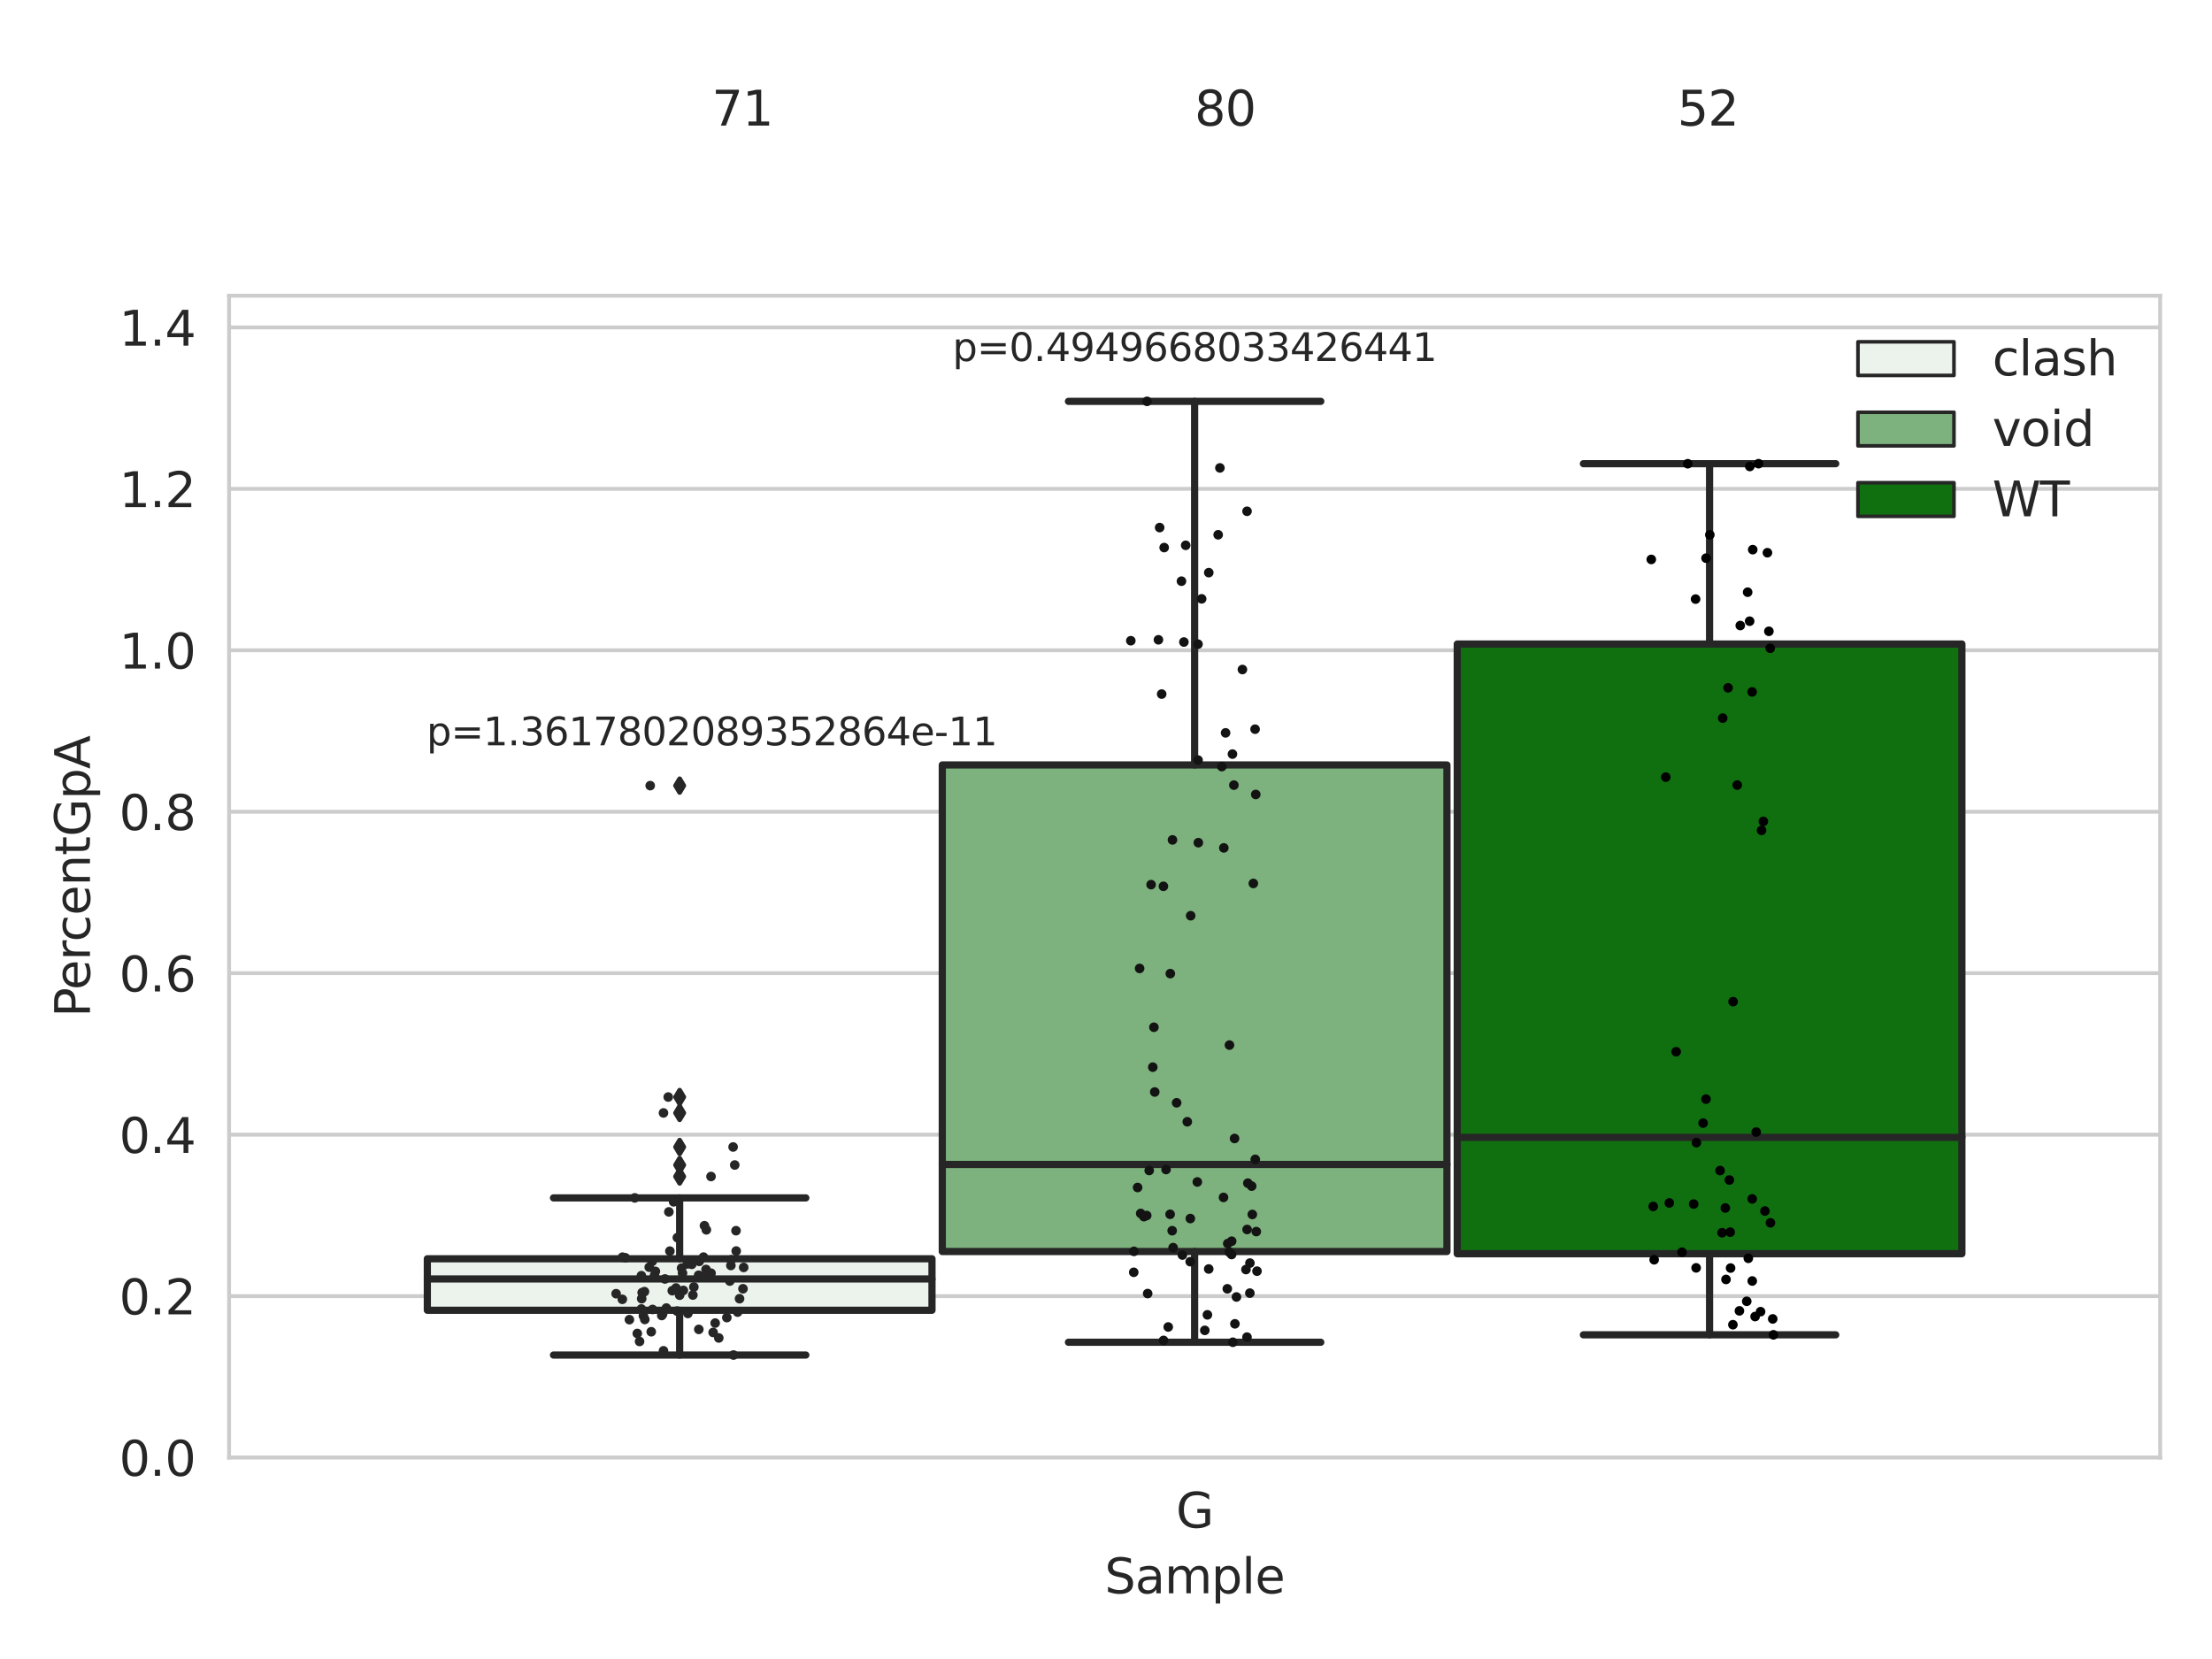 <?xml version="1.0" encoding="utf-8" standalone="no"?>
<!DOCTYPE svg PUBLIC "-//W3C//DTD SVG 1.1//EN"
  "http://www.w3.org/Graphics/SVG/1.1/DTD/svg11.dtd">
<svg xmlns:xlink="http://www.w3.org/1999/xlink" width="460.8pt" height="345.6pt" viewBox="0 0 460.8 345.6" xmlns="http://www.w3.org/2000/svg" version="1.1">
 <defs>
  <style type="text/css">*{stroke-linejoin: round; stroke-linecap: butt}</style>
 </defs>
 <g id="figure_1">
  <g id="patch_1">
   <path d="M 0 345.6 
L 460.8 345.6 
L 460.8 0 
L 0 0 
z
" style="fill: #ffffff"/>
  </g>
  <g id="axes_1">
   <g id="patch_2">
    <path d="M 47.72 303.64 
L 450 303.64 
L 450 61.606 
L 47.72 61.606 
z
" style="fill: #ffffff"/>
   </g>
   <g id="matplotlib.axis_1">
    <g id="xtick_1">
     <g id="text_1">
      <!-- G -->
      <g style="fill: #262626" transform="translate(244.986 318.238)scale(0.1 -0.1)">
       <defs>
        <path id="DejaVuSans-47" d="M 3809 666 
L 3809 1919 
L 2778 1919 
L 2778 2438 
L 4434 2438 
L 4434 434 
Q 4069 175 3628 42 
Q 3188 -91 2688 -91 
Q 1594 -91 976 548 
Q 359 1188 359 2328 
Q 359 3472 976 4111 
Q 1594 4750 2688 4750 
Q 3144 4750 3555 4637 
Q 3966 4525 4313 4306 
L 4313 3634 
Q 3963 3931 3569 4081 
Q 3175 4231 2741 4231 
Q 1884 4231 1454 3753 
Q 1025 3275 1025 2328 
Q 1025 1384 1454 906 
Q 1884 428 2741 428 
Q 3075 428 3337 486 
Q 3600 544 3809 666 
z
" transform="scale(0.016)"/>
       </defs>
       <use xlink:href="#DejaVuSans-47"/>
      </g>
     </g>
    </g>
    <g id="text_2">
     <!-- Sample -->
     <g style="fill: #262626" transform="translate(230.112 331.917)scale(0.1 -0.1)">
      <defs>
       <path id="DejaVuSans-53" d="M 3425 4513 
L 3425 3897 
Q 3066 4069 2747 4153 
Q 2428 4238 2131 4238 
Q 1616 4238 1336 4038 
Q 1056 3838 1056 3469 
Q 1056 3159 1242 3001 
Q 1428 2844 1947 2747 
L 2328 2669 
Q 3034 2534 3370 2195 
Q 3706 1856 3706 1288 
Q 3706 609 3251 259 
Q 2797 -91 1919 -91 
Q 1588 -91 1214 -16 
Q 841 59 441 206 
L 441 856 
Q 825 641 1194 531 
Q 1563 422 1919 422 
Q 2459 422 2753 634 
Q 3047 847 3047 1241 
Q 3047 1584 2836 1778 
Q 2625 1972 2144 2069 
L 1759 2144 
Q 1053 2284 737 2584 
Q 422 2884 422 3419 
Q 422 4038 858 4394 
Q 1294 4750 2059 4750 
Q 2388 4750 2728 4690 
Q 3069 4631 3425 4513 
z
" transform="scale(0.016)"/>
       <path id="DejaVuSans-61" d="M 2194 1759 
Q 1497 1759 1228 1600 
Q 959 1441 959 1056 
Q 959 750 1161 570 
Q 1363 391 1709 391 
Q 2188 391 2477 730 
Q 2766 1069 2766 1631 
L 2766 1759 
L 2194 1759 
z
M 3341 1997 
L 3341 0 
L 2766 0 
L 2766 531 
Q 2569 213 2275 61 
Q 1981 -91 1556 -91 
Q 1019 -91 701 211 
Q 384 513 384 1019 
Q 384 1609 779 1909 
Q 1175 2209 1959 2209 
L 2766 2209 
L 2766 2266 
Q 2766 2663 2505 2880 
Q 2244 3097 1772 3097 
Q 1472 3097 1187 3025 
Q 903 2953 641 2809 
L 641 3341 
Q 956 3463 1253 3523 
Q 1550 3584 1831 3584 
Q 2591 3584 2966 3190 
Q 3341 2797 3341 1997 
z
" transform="scale(0.016)"/>
       <path id="DejaVuSans-6d" d="M 3328 2828 
Q 3544 3216 3844 3400 
Q 4144 3584 4550 3584 
Q 5097 3584 5394 3201 
Q 5691 2819 5691 2113 
L 5691 0 
L 5113 0 
L 5113 2094 
Q 5113 2597 4934 2840 
Q 4756 3084 4391 3084 
Q 3944 3084 3684 2787 
Q 3425 2491 3425 1978 
L 3425 0 
L 2847 0 
L 2847 2094 
Q 2847 2600 2669 2842 
Q 2491 3084 2119 3084 
Q 1678 3084 1418 2786 
Q 1159 2488 1159 1978 
L 1159 0 
L 581 0 
L 581 3500 
L 1159 3500 
L 1159 2956 
Q 1356 3278 1631 3431 
Q 1906 3584 2284 3584 
Q 2666 3584 2933 3390 
Q 3200 3197 3328 2828 
z
" transform="scale(0.016)"/>
       <path id="DejaVuSans-70" d="M 1159 525 
L 1159 -1331 
L 581 -1331 
L 581 3500 
L 1159 3500 
L 1159 2969 
Q 1341 3281 1617 3432 
Q 1894 3584 2278 3584 
Q 2916 3584 3314 3078 
Q 3713 2572 3713 1747 
Q 3713 922 3314 415 
Q 2916 -91 2278 -91 
Q 1894 -91 1617 61 
Q 1341 213 1159 525 
z
M 3116 1747 
Q 3116 2381 2855 2742 
Q 2594 3103 2138 3103 
Q 1681 3103 1420 2742 
Q 1159 2381 1159 1747 
Q 1159 1113 1420 752 
Q 1681 391 2138 391 
Q 2594 391 2855 752 
Q 3116 1113 3116 1747 
z
" transform="scale(0.016)"/>
       <path id="DejaVuSans-6c" d="M 603 4863 
L 1178 4863 
L 1178 0 
L 603 0 
L 603 4863 
z
" transform="scale(0.016)"/>
       <path id="DejaVuSans-65" d="M 3597 1894 
L 3597 1613 
L 953 1613 
Q 991 1019 1311 708 
Q 1631 397 2203 397 
Q 2534 397 2845 478 
Q 3156 559 3463 722 
L 3463 178 
Q 3153 47 2828 -22 
Q 2503 -91 2169 -91 
Q 1331 -91 842 396 
Q 353 884 353 1716 
Q 353 2575 817 3079 
Q 1281 3584 2069 3584 
Q 2775 3584 3186 3129 
Q 3597 2675 3597 1894 
z
M 3022 2063 
Q 3016 2534 2758 2815 
Q 2500 3097 2075 3097 
Q 1594 3097 1305 2825 
Q 1016 2553 972 2059 
L 3022 2063 
z
" transform="scale(0.016)"/>
      </defs>
      <use xlink:href="#DejaVuSans-53"/>
      <use xlink:href="#DejaVuSans-61" x="63.477"/>
      <use xlink:href="#DejaVuSans-6d" x="124.756"/>
      <use xlink:href="#DejaVuSans-70" x="222.168"/>
      <use xlink:href="#DejaVuSans-6c" x="285.645"/>
      <use xlink:href="#DejaVuSans-65" x="313.428"/>
     </g>
    </g>
   </g>
   <g id="matplotlib.axis_2">
    <g id="ytick_1">
     <g id="line2d_1">
      <path d="M 47.72 303.64 
L 450 303.64 
" clip-path="url(#pb320eac761)" style="fill: none; stroke: #cccccc; stroke-width: 0.8; stroke-linecap: round"/>
     </g>
     <g id="text_3">
      <!-- 0.0 -->
      <g style="fill: #262626" transform="translate(24.817 307.439)scale(0.1 -0.1)">
       <defs>
        <path id="DejaVuSans-30" d="M 2034 4250 
Q 1547 4250 1301 3770 
Q 1056 3291 1056 2328 
Q 1056 1369 1301 889 
Q 1547 409 2034 409 
Q 2525 409 2770 889 
Q 3016 1369 3016 2328 
Q 3016 3291 2770 3770 
Q 2525 4250 2034 4250 
z
M 2034 4750 
Q 2819 4750 3233 4129 
Q 3647 3509 3647 2328 
Q 3647 1150 3233 529 
Q 2819 -91 2034 -91 
Q 1250 -91 836 529 
Q 422 1150 422 2328 
Q 422 3509 836 4129 
Q 1250 4750 2034 4750 
z
" transform="scale(0.016)"/>
        <path id="DejaVuSans-2e" d="M 684 794 
L 1344 794 
L 1344 0 
L 684 0 
L 684 794 
z
" transform="scale(0.016)"/>
       </defs>
       <use xlink:href="#DejaVuSans-30"/>
       <use xlink:href="#DejaVuSans-2e" x="63.623"/>
       <use xlink:href="#DejaVuSans-30" x="95.41"/>
      </g>
     </g>
    </g>
    <g id="ytick_2">
     <g id="line2d_2">
      <path d="M 47.72 270.006 
L 450 270.006 
" clip-path="url(#pb320eac761)" style="fill: none; stroke: #cccccc; stroke-width: 0.8; stroke-linecap: round"/>
     </g>
     <g id="text_4">
      <!-- 0.2 -->
      <g style="fill: #262626" transform="translate(24.817 273.805)scale(0.1 -0.1)">
       <defs>
        <path id="DejaVuSans-32" d="M 1228 531 
L 3431 531 
L 3431 0 
L 469 0 
L 469 531 
Q 828 903 1448 1529 
Q 2069 2156 2228 2338 
Q 2531 2678 2651 2914 
Q 2772 3150 2772 3378 
Q 2772 3750 2511 3984 
Q 2250 4219 1831 4219 
Q 1534 4219 1204 4116 
Q 875 4013 500 3803 
L 500 4441 
Q 881 4594 1212 4672 
Q 1544 4750 1819 4750 
Q 2544 4750 2975 4387 
Q 3406 4025 3406 3419 
Q 3406 3131 3298 2873 
Q 3191 2616 2906 2266 
Q 2828 2175 2409 1742 
Q 1991 1309 1228 531 
z
" transform="scale(0.016)"/>
       </defs>
       <use xlink:href="#DejaVuSans-30"/>
       <use xlink:href="#DejaVuSans-2e" x="63.623"/>
       <use xlink:href="#DejaVuSans-32" x="95.41"/>
      </g>
     </g>
    </g>
    <g id="ytick_3">
     <g id="line2d_3">
      <path d="M 47.72 236.372 
L 450 236.372 
" clip-path="url(#pb320eac761)" style="fill: none; stroke: #cccccc; stroke-width: 0.8; stroke-linecap: round"/>
     </g>
     <g id="text_5">
      <!-- 0.4 -->
      <g style="fill: #262626" transform="translate(24.817 240.171)scale(0.1 -0.1)">
       <defs>
        <path id="DejaVuSans-34" d="M 2419 4116 
L 825 1625 
L 2419 1625 
L 2419 4116 
z
M 2253 4666 
L 3047 4666 
L 3047 1625 
L 3713 1625 
L 3713 1100 
L 3047 1100 
L 3047 0 
L 2419 0 
L 2419 1100 
L 313 1100 
L 313 1709 
L 2253 4666 
z
" transform="scale(0.016)"/>
       </defs>
       <use xlink:href="#DejaVuSans-30"/>
       <use xlink:href="#DejaVuSans-2e" x="63.623"/>
       <use xlink:href="#DejaVuSans-34" x="95.41"/>
      </g>
     </g>
    </g>
    <g id="ytick_4">
     <g id="line2d_4">
      <path d="M 47.72 202.738 
L 450 202.738 
" clip-path="url(#pb320eac761)" style="fill: none; stroke: #cccccc; stroke-width: 0.8; stroke-linecap: round"/>
     </g>
     <g id="text_6">
      <!-- 0.6 -->
      <g style="fill: #262626" transform="translate(24.817 206.538)scale(0.1 -0.1)">
       <defs>
        <path id="DejaVuSans-36" d="M 2113 2584 
Q 1688 2584 1439 2293 
Q 1191 2003 1191 1497 
Q 1191 994 1439 701 
Q 1688 409 2113 409 
Q 2538 409 2786 701 
Q 3034 994 3034 1497 
Q 3034 2003 2786 2293 
Q 2538 2584 2113 2584 
z
M 3366 4563 
L 3366 3988 
Q 3128 4100 2886 4159 
Q 2644 4219 2406 4219 
Q 1781 4219 1451 3797 
Q 1122 3375 1075 2522 
Q 1259 2794 1537 2939 
Q 1816 3084 2150 3084 
Q 2853 3084 3261 2657 
Q 3669 2231 3669 1497 
Q 3669 778 3244 343 
Q 2819 -91 2113 -91 
Q 1303 -91 875 529 
Q 447 1150 447 2328 
Q 447 3434 972 4092 
Q 1497 4750 2381 4750 
Q 2619 4750 2861 4703 
Q 3103 4656 3366 4563 
z
" transform="scale(0.016)"/>
       </defs>
       <use xlink:href="#DejaVuSans-30"/>
       <use xlink:href="#DejaVuSans-2e" x="63.623"/>
       <use xlink:href="#DejaVuSans-36" x="95.41"/>
      </g>
     </g>
    </g>
    <g id="ytick_5">
     <g id="line2d_5">
      <path d="M 47.72 169.105 
L 450 169.105 
" clip-path="url(#pb320eac761)" style="fill: none; stroke: #cccccc; stroke-width: 0.8; stroke-linecap: round"/>
     </g>
     <g id="text_7">
      <!-- 0.8 -->
      <g style="fill: #262626" transform="translate(24.817 172.904)scale(0.1 -0.1)">
       <defs>
        <path id="DejaVuSans-38" d="M 2034 2216 
Q 1584 2216 1326 1975 
Q 1069 1734 1069 1313 
Q 1069 891 1326 650 
Q 1584 409 2034 409 
Q 2484 409 2743 651 
Q 3003 894 3003 1313 
Q 3003 1734 2745 1975 
Q 2488 2216 2034 2216 
z
M 1403 2484 
Q 997 2584 770 2862 
Q 544 3141 544 3541 
Q 544 4100 942 4425 
Q 1341 4750 2034 4750 
Q 2731 4750 3128 4425 
Q 3525 4100 3525 3541 
Q 3525 3141 3298 2862 
Q 3072 2584 2669 2484 
Q 3125 2378 3379 2068 
Q 3634 1759 3634 1313 
Q 3634 634 3220 271 
Q 2806 -91 2034 -91 
Q 1263 -91 848 271 
Q 434 634 434 1313 
Q 434 1759 690 2068 
Q 947 2378 1403 2484 
z
M 1172 3481 
Q 1172 3119 1398 2916 
Q 1625 2713 2034 2713 
Q 2441 2713 2670 2916 
Q 2900 3119 2900 3481 
Q 2900 3844 2670 4047 
Q 2441 4250 2034 4250 
Q 1625 4250 1398 4047 
Q 1172 3844 1172 3481 
z
" transform="scale(0.016)"/>
       </defs>
       <use xlink:href="#DejaVuSans-30"/>
       <use xlink:href="#DejaVuSans-2e" x="63.623"/>
       <use xlink:href="#DejaVuSans-38" x="95.41"/>
      </g>
     </g>
    </g>
    <g id="ytick_6">
     <g id="line2d_6">
      <path d="M 47.72 135.471 
L 450 135.471 
" clip-path="url(#pb320eac761)" style="fill: none; stroke: #cccccc; stroke-width: 0.8; stroke-linecap: round"/>
     </g>
     <g id="text_8">
      <!-- 1.0 -->
      <g style="fill: #262626" transform="translate(24.817 139.27)scale(0.1 -0.1)">
       <defs>
        <path id="DejaVuSans-31" d="M 794 531 
L 1825 531 
L 1825 4091 
L 703 3866 
L 703 4441 
L 1819 4666 
L 2450 4666 
L 2450 531 
L 3481 531 
L 3481 0 
L 794 0 
L 794 531 
z
" transform="scale(0.016)"/>
       </defs>
       <use xlink:href="#DejaVuSans-31"/>
       <use xlink:href="#DejaVuSans-2e" x="63.623"/>
       <use xlink:href="#DejaVuSans-30" x="95.41"/>
      </g>
     </g>
    </g>
    <g id="ytick_7">
     <g id="line2d_7">
      <path d="M 47.72 101.837 
L 450 101.837 
" clip-path="url(#pb320eac761)" style="fill: none; stroke: #cccccc; stroke-width: 0.8; stroke-linecap: round"/>
     </g>
     <g id="text_9">
      <!-- 1.2 -->
      <g style="fill: #262626" transform="translate(24.817 105.636)scale(0.1 -0.1)">
       <use xlink:href="#DejaVuSans-31"/>
       <use xlink:href="#DejaVuSans-2e" x="63.623"/>
       <use xlink:href="#DejaVuSans-32" x="95.41"/>
      </g>
     </g>
    </g>
    <g id="ytick_8">
     <g id="line2d_8">
      <path d="M 47.72 68.203 
L 450 68.203 
" clip-path="url(#pb320eac761)" style="fill: none; stroke: #cccccc; stroke-width: 0.8; stroke-linecap: round"/>
     </g>
     <g id="text_10">
      <!-- 1.4 -->
      <g style="fill: #262626" transform="translate(24.817 72.002)scale(0.1 -0.1)">
       <use xlink:href="#DejaVuSans-31"/>
       <use xlink:href="#DejaVuSans-2e" x="63.623"/>
       <use xlink:href="#DejaVuSans-34" x="95.41"/>
      </g>
     </g>
    </g>
    <g id="text_11">
     <!-- PercentGpA -->
     <g style="fill: #262626" transform="translate(18.737 211.9)rotate(-90)scale(0.1 -0.1)">
      <defs>
       <path id="DejaVuSans-50" d="M 1259 4147 
L 1259 2394 
L 2053 2394 
Q 2494 2394 2734 2622 
Q 2975 2850 2975 3272 
Q 2975 3691 2734 3919 
Q 2494 4147 2053 4147 
L 1259 4147 
z
M 628 4666 
L 2053 4666 
Q 2838 4666 3239 4311 
Q 3641 3956 3641 3272 
Q 3641 2581 3239 2228 
Q 2838 1875 2053 1875 
L 1259 1875 
L 1259 0 
L 628 0 
L 628 4666 
z
" transform="scale(0.016)"/>
       <path id="DejaVuSans-72" d="M 2631 2963 
Q 2534 3019 2420 3045 
Q 2306 3072 2169 3072 
Q 1681 3072 1420 2755 
Q 1159 2438 1159 1844 
L 1159 0 
L 581 0 
L 581 3500 
L 1159 3500 
L 1159 2956 
Q 1341 3275 1631 3429 
Q 1922 3584 2338 3584 
Q 2397 3584 2469 3576 
Q 2541 3569 2628 3553 
L 2631 2963 
z
" transform="scale(0.016)"/>
       <path id="DejaVuSans-63" d="M 3122 3366 
L 3122 2828 
Q 2878 2963 2633 3030 
Q 2388 3097 2138 3097 
Q 1578 3097 1268 2742 
Q 959 2388 959 1747 
Q 959 1106 1268 751 
Q 1578 397 2138 397 
Q 2388 397 2633 464 
Q 2878 531 3122 666 
L 3122 134 
Q 2881 22 2623 -34 
Q 2366 -91 2075 -91 
Q 1284 -91 818 406 
Q 353 903 353 1747 
Q 353 2603 823 3093 
Q 1294 3584 2113 3584 
Q 2378 3584 2631 3529 
Q 2884 3475 3122 3366 
z
" transform="scale(0.016)"/>
       <path id="DejaVuSans-6e" d="M 3513 2113 
L 3513 0 
L 2938 0 
L 2938 2094 
Q 2938 2591 2744 2837 
Q 2550 3084 2163 3084 
Q 1697 3084 1428 2787 
Q 1159 2491 1159 1978 
L 1159 0 
L 581 0 
L 581 3500 
L 1159 3500 
L 1159 2956 
Q 1366 3272 1645 3428 
Q 1925 3584 2291 3584 
Q 2894 3584 3203 3211 
Q 3513 2838 3513 2113 
z
" transform="scale(0.016)"/>
       <path id="DejaVuSans-74" d="M 1172 4494 
L 1172 3500 
L 2356 3500 
L 2356 3053 
L 1172 3053 
L 1172 1153 
Q 1172 725 1289 603 
Q 1406 481 1766 481 
L 2356 481 
L 2356 0 
L 1766 0 
Q 1100 0 847 248 
Q 594 497 594 1153 
L 594 3053 
L 172 3053 
L 172 3500 
L 594 3500 
L 594 4494 
L 1172 4494 
z
" transform="scale(0.016)"/>
       <path id="DejaVuSans-41" d="M 2188 4044 
L 1331 1722 
L 3047 1722 
L 2188 4044 
z
M 1831 4666 
L 2547 4666 
L 4325 0 
L 3669 0 
L 3244 1197 
L 1141 1197 
L 716 0 
L 50 0 
L 1831 4666 
z
" transform="scale(0.016)"/>
      </defs>
      <use xlink:href="#DejaVuSans-50"/>
      <use xlink:href="#DejaVuSans-65" x="56.678"/>
      <use xlink:href="#DejaVuSans-72" x="118.201"/>
      <use xlink:href="#DejaVuSans-63" x="157.064"/>
      <use xlink:href="#DejaVuSans-65" x="212.045"/>
      <use xlink:href="#DejaVuSans-6e" x="273.568"/>
      <use xlink:href="#DejaVuSans-74" x="336.947"/>
      <use xlink:href="#DejaVuSans-47" x="376.156"/>
      <use xlink:href="#DejaVuSans-70" x="453.646"/>
      <use xlink:href="#DejaVuSans-41" x="517.123"/>
     </g>
    </g>
   </g>
   <g id="patch_3">
    <path d="M 89.021 272.952 
L 194.15 272.952 
L 194.15 262.222 
L 89.021 262.222 
L 89.021 272.952 
z
" clip-path="url(#pb320eac761)" style="fill: #ecf2ec; stroke: #262626; stroke-width: 1.5; stroke-linejoin: miter"/>
   </g>
   <g id="patch_4">
    <path d="M 196.295 260.72 
L 301.425 260.72 
L 301.425 159.353 
L 196.295 159.353 
L 196.295 260.72 
z
" clip-path="url(#pb320eac761)" style="fill: #7db17d; stroke: #262626; stroke-width: 1.5; stroke-linejoin: miter"/>
   </g>
   <g id="patch_5">
    <path d="M 303.57 261.176 
L 408.699 261.176 
L 408.699 134.161 
L 303.57 134.161 
L 303.57 261.176 
z
" clip-path="url(#pb320eac761)" style="fill: #107010; stroke: #262626; stroke-width: 1.5; stroke-linejoin: miter"/>
   </g>
   <g id="patch_6">
    <path d="M 248.86 303.64 
L 248.86 303.64 
L 248.86 303.64 
L 248.86 303.64 
z
" clip-path="url(#pb320eac761)" style="fill: #ecf2ec; stroke: #262626; stroke-width: 0.75; stroke-linejoin: miter"/>
   </g>
   <g id="patch_7">
    <path d="M 248.86 303.64 
L 248.86 303.64 
L 248.86 303.64 
L 248.86 303.64 
z
" clip-path="url(#pb320eac761)" style="fill: #7db17d; stroke: #262626; stroke-width: 0.75; stroke-linejoin: miter"/>
   </g>
   <g id="patch_8">
    <path d="M 248.86 303.64 
L 248.86 303.64 
L 248.86 303.64 
L 248.86 303.64 
z
" clip-path="url(#pb320eac761)" style="fill: #107010; stroke: #262626; stroke-width: 0.75; stroke-linejoin: miter"/>
   </g>
   <g id="PathCollection_1"/>
   <g id="PathCollection_2"/>
   <g id="PathCollection_3"/>
   <g id="line2d_9">
    <path d="M 141.585 272.952 
L 141.585 282.278 
" clip-path="url(#pb320eac761)" style="fill: none; stroke: #262626; stroke-width: 1.5; stroke-linecap: round"/>
   </g>
   <g id="line2d_10">
    <path d="M 141.585 262.222 
L 141.585 249.543 
" clip-path="url(#pb320eac761)" style="fill: none; stroke: #262626; stroke-width: 1.5; stroke-linecap: round"/>
   </g>
   <g id="line2d_11">
    <path d="M 115.303 282.278 
L 167.868 282.278 
" clip-path="url(#pb320eac761)" style="fill: none; stroke: #262626; stroke-width: 1.5; stroke-linecap: round"/>
   </g>
   <g id="line2d_12">
    <path d="M 115.303 249.543 
L 167.868 249.543 
" clip-path="url(#pb320eac761)" style="fill: none; stroke: #262626; stroke-width: 1.5; stroke-linecap: round"/>
   </g>
   <g id="line2d_13">
    <defs>
     <path id="m2f850d493b" d="M -0 1.414 
L 0.849 0 
L 0 -1.414 
L -0.849 -0 
z
" style="stroke: #262626; stroke-linejoin: miter"/>
    </defs>
    <g clip-path="url(#pb320eac761)">
     <use xlink:href="#m2f850d493b" x="141.585" y="228.531" style="fill: #262626; stroke: #262626; stroke-linejoin: miter"/>
     <use xlink:href="#m2f850d493b" x="141.585" y="238.938" style="fill: #262626; stroke: #262626; stroke-linejoin: miter"/>
     <use xlink:href="#m2f850d493b" x="141.585" y="242.691" style="fill: #262626; stroke: #262626; stroke-linejoin: miter"/>
     <use xlink:href="#m2f850d493b" x="141.585" y="231.844" style="fill: #262626; stroke: #262626; stroke-linejoin: miter"/>
     <use xlink:href="#m2f850d493b" x="141.585" y="245.087" style="fill: #262626; stroke: #262626; stroke-linejoin: miter"/>
     <use xlink:href="#m2f850d493b" x="141.585" y="163.661" style="fill: #262626; stroke: #262626; stroke-linejoin: miter"/>
    </g>
   </g>
   <g id="line2d_14">
    <path d="M 248.86 260.72 
L 248.86 279.615 
" clip-path="url(#pb320eac761)" style="fill: none; stroke: #262626; stroke-width: 1.5; stroke-linecap: round"/>
   </g>
   <g id="line2d_15">
    <path d="M 248.86 159.353 
L 248.86 83.609 
" clip-path="url(#pb320eac761)" style="fill: none; stroke: #262626; stroke-width: 1.5; stroke-linecap: round"/>
   </g>
   <g id="line2d_16">
    <path d="M 222.578 279.615 
L 275.142 279.615 
" clip-path="url(#pb320eac761)" style="fill: none; stroke: #262626; stroke-width: 1.5; stroke-linecap: round"/>
   </g>
   <g id="line2d_17">
    <path d="M 222.578 83.609 
L 275.142 83.609 
" clip-path="url(#pb320eac761)" style="fill: none; stroke: #262626; stroke-width: 1.5; stroke-linecap: round"/>
   </g>
   <g id="line2d_18"/>
   <g id="line2d_19">
    <path d="M 356.135 261.176 
L 356.135 278.069 
" clip-path="url(#pb320eac761)" style="fill: none; stroke: #262626; stroke-width: 1.5; stroke-linecap: round"/>
   </g>
   <g id="line2d_20">
    <path d="M 356.135 134.161 
L 356.135 96.597 
" clip-path="url(#pb320eac761)" style="fill: none; stroke: #262626; stroke-width: 1.5; stroke-linecap: round"/>
   </g>
   <g id="line2d_21">
    <path d="M 329.852 278.069 
L 382.417 278.069 
" clip-path="url(#pb320eac761)" style="fill: none; stroke: #262626; stroke-width: 1.5; stroke-linecap: round"/>
   </g>
   <g id="line2d_22">
    <path d="M 329.852 96.597 
L 382.417 96.597 
" clip-path="url(#pb320eac761)" style="fill: none; stroke: #262626; stroke-width: 1.5; stroke-linecap: round"/>
   </g>
   <g id="line2d_23"/>
   <g id="line2d_24">
    <path d="M 89.021 266.429 
L 194.15 266.429 
" clip-path="url(#pb320eac761)" style="fill: none; stroke: #262626; stroke-width: 1.5; stroke-linecap: round"/>
   </g>
   <g id="line2d_25">
    <path d="M 196.295 242.573 
L 301.425 242.573 
" clip-path="url(#pb320eac761)" style="fill: none; stroke: #262626; stroke-width: 1.5; stroke-linecap: round"/>
   </g>
   <g id="line2d_26">
    <path d="M 303.57 236.934 
L 408.699 236.934 
" clip-path="url(#pb320eac761)" style="fill: none; stroke: #262626; stroke-width: 1.5; stroke-linecap: round"/>
   </g>
   <g id="patch_9">
    <path d="M 47.72 303.64 
L 47.72 61.606 
" style="fill: none; stroke: #cccccc; stroke-width: 0.8; stroke-linejoin: miter; stroke-linecap: square"/>
   </g>
   <g id="patch_10">
    <path d="M 450 303.64 
L 450 61.606 
" style="fill: none; stroke: #cccccc; stroke-width: 0.8; stroke-linejoin: miter; stroke-linecap: square"/>
   </g>
   <g id="patch_11">
    <path d="M 47.72 303.64 
L 450 303.64 
" style="fill: none; stroke: #cccccc; stroke-width: 0.8; stroke-linejoin: miter; stroke-linecap: square"/>
   </g>
   <g id="patch_12">
    <path d="M 47.72 61.606 
L 450 61.606 
" style="fill: none; stroke: #cccccc; stroke-width: 0.8; stroke-linejoin: miter; stroke-linecap: square"/>
   </g>
   <g id="PathCollection_4">
    <defs>
     <path id="C0_0_253427a3dd" d="M 0 1 
C 0.265 1 0.52 0.895 0.707 0.707 
C 0.895 0.52 1 0.265 1 -0 
C 1 -0.265 0.895 -0.52 0.707 -0.707 
C 0.52 -0.895 0.265 -1 0 -1 
C -0.265 -1 -0.52 -0.895 -0.707 -0.707 
C -0.895 -0.52 -1 -0.265 -1 0 
C -1 0.265 -0.895 0.52 -0.707 0.707 
C -0.52 0.895 -0.265 1 0 1 
z
"/>
    </defs>
    <g clip-path="url(#pb320eac761)">
     <use xlink:href="#C0_0_253427a3dd" x="134.03" y="274.099" style="fill: #262626"/>
    </g>
    <g clip-path="url(#pb320eac761)">
     <use xlink:href="#C0_0_253427a3dd" x="144.337" y="269.78" style="fill: #262626"/>
    </g>
    <g clip-path="url(#pb320eac761)">
     <use xlink:href="#C0_0_253427a3dd" x="139.203" y="228.531" style="fill: #262626"/>
    </g>
    <g clip-path="url(#pb320eac761)">
     <use xlink:href="#C0_0_253427a3dd" x="148.127" y="265.233" style="fill: #262626"/>
    </g>
    <g clip-path="url(#pb320eac761)">
     <use xlink:href="#C0_0_253427a3dd" x="143.191" y="263.294" style="fill: #262626"/>
    </g>
    <g clip-path="url(#pb320eac761)">
     <use xlink:href="#C0_0_253427a3dd" x="134.328" y="274.866" style="fill: #262626"/>
    </g>
    <g clip-path="url(#pb320eac761)">
     <use xlink:href="#C0_0_253427a3dd" x="147.273" y="265.059" style="fill: #262626"/>
    </g>
    <g clip-path="url(#pb320eac761)">
     <use xlink:href="#C0_0_253427a3dd" x="138.219" y="281.396" style="fill: #262626"/>
    </g>
    <g clip-path="url(#pb320eac761)">
     <use xlink:href="#C0_0_253427a3dd" x="138.525" y="266.429" style="fill: #262626"/>
    </g>
    <g clip-path="url(#pb320eac761)">
     <use xlink:href="#C0_0_253427a3dd" x="133.774" y="269.275" style="fill: #262626"/>
    </g>
    <g clip-path="url(#pb320eac761)">
     <use xlink:href="#C0_0_253427a3dd" x="141.585" y="269.812" style="fill: #262626"/>
    </g>
    <g clip-path="url(#pb320eac761)">
     <use xlink:href="#C0_0_253427a3dd" x="152.722" y="238.938" style="fill: #262626"/>
    </g>
    <g clip-path="url(#pb320eac761)">
     <use xlink:href="#C0_0_253427a3dd" x="149.736" y="278.721" style="fill: #262626"/>
    </g>
    <g clip-path="url(#pb320eac761)">
     <use xlink:href="#C0_0_253427a3dd" x="132.761" y="277.786" style="fill: #262626"/>
    </g>
    <g clip-path="url(#pb320eac761)">
     <use xlink:href="#C0_0_253427a3dd" x="153.326" y="256.377" style="fill: #262626"/>
    </g>
    <g clip-path="url(#pb320eac761)">
     <use xlink:href="#C0_0_253427a3dd" x="133.676" y="270.542" style="fill: #262626"/>
    </g>
    <g clip-path="url(#pb320eac761)">
     <use xlink:href="#C0_0_253427a3dd" x="152.805" y="282.278" style="fill: #262626"/>
    </g>
    <g clip-path="url(#pb320eac761)">
     <use xlink:href="#C0_0_253427a3dd" x="132.236" y="249.543" style="fill: #262626"/>
    </g>
    <g clip-path="url(#pb320eac761)">
     <use xlink:href="#C0_0_253427a3dd" x="145.574" y="276.934" style="fill: #262626"/>
    </g>
    <g clip-path="url(#pb320eac761)">
     <use xlink:href="#C0_0_253427a3dd" x="152.037" y="266.87" style="fill: #262626"/>
    </g>
    <g clip-path="url(#pb320eac761)">
     <use xlink:href="#C0_0_253427a3dd" x="131.117" y="274.907" style="fill: #262626"/>
    </g>
    <g clip-path="url(#pb320eac761)">
     <use xlink:href="#C0_0_253427a3dd" x="133.234" y="279.453" style="fill: #262626"/>
    </g>
    <g clip-path="url(#pb320eac761)">
     <use xlink:href="#C0_0_253427a3dd" x="134.255" y="269.074" style="fill: #262626"/>
    </g>
    <g clip-path="url(#pb320eac761)">
     <use xlink:href="#C0_0_253427a3dd" x="136.53" y="264.85" style="fill: #262626"/>
    </g>
    <g clip-path="url(#pb320eac761)">
     <use xlink:href="#C0_0_253427a3dd" x="146.751" y="255.338" style="fill: #262626"/>
    </g>
    <g clip-path="url(#pb320eac761)">
     <use xlink:href="#C0_0_253427a3dd" x="144.112" y="263.384" style="fill: #262626"/>
    </g>
    <g clip-path="url(#pb320eac761)">
     <use xlink:href="#C0_0_253427a3dd" x="130.268" y="262.013" style="fill: #262626"/>
    </g>
    <g clip-path="url(#pb320eac761)">
     <use xlink:href="#C0_0_253427a3dd" x="144.544" y="268.107" style="fill: #262626"/>
    </g>
    <g clip-path="url(#pb320eac761)">
     <use xlink:href="#C0_0_253427a3dd" x="140.822" y="268.309" style="fill: #262626"/>
    </g>
    <g clip-path="url(#pb320eac761)">
     <use xlink:href="#C0_0_253427a3dd" x="153.061" y="242.691" style="fill: #262626"/>
    </g>
    <g clip-path="url(#pb320eac761)">
     <use xlink:href="#C0_0_253427a3dd" x="148.985" y="275.621" style="fill: #262626"/>
    </g>
    <g clip-path="url(#pb320eac761)">
     <use xlink:href="#C0_0_253427a3dd" x="139.335" y="252.454" style="fill: #262626"/>
    </g>
    <g clip-path="url(#pb320eac761)">
     <use xlink:href="#C0_0_253427a3dd" x="138.216" y="231.844" style="fill: #262626"/>
    </g>
    <g clip-path="url(#pb320eac761)">
     <use xlink:href="#C0_0_253427a3dd" x="138.026" y="273.77" style="fill: #262626"/>
    </g>
    <g clip-path="url(#pb320eac761)">
     <use xlink:href="#C0_0_253427a3dd" x="146.551" y="261.874" style="fill: #262626"/>
    </g>
    <g clip-path="url(#pb320eac761)">
     <use xlink:href="#C0_0_253427a3dd" x="151.416" y="274.478" style="fill: #262626"/>
    </g>
    <g clip-path="url(#pb320eac761)">
     <use xlink:href="#C0_0_253427a3dd" x="135.937" y="272.783" style="fill: #262626"/>
    </g>
    <g clip-path="url(#pb320eac761)">
     <use xlink:href="#C0_0_253427a3dd" x="142.356" y="268.816" style="fill: #262626"/>
    </g>
    <g clip-path="url(#pb320eac761)">
     <use xlink:href="#C0_0_253427a3dd" x="139.55" y="260.63" style="fill: #262626"/>
    </g>
    <g clip-path="url(#pb320eac761)">
     <use xlink:href="#C0_0_253427a3dd" x="148.562" y="277.576" style="fill: #262626"/>
    </g>
    <g clip-path="url(#pb320eac761)">
     <use xlink:href="#C0_0_253427a3dd" x="148.12" y="245.087" style="fill: #262626"/>
    </g>
    <g clip-path="url(#pb320eac761)">
     <use xlink:href="#C0_0_253427a3dd" x="136.34" y="265.725" style="fill: #262626"/>
    </g>
    <g clip-path="url(#pb320eac761)">
     <use xlink:href="#C0_0_253427a3dd" x="128.347" y="269.499" style="fill: #262626"/>
    </g>
    <g clip-path="url(#pb320eac761)">
     <use xlink:href="#C0_0_253427a3dd" x="135.25" y="263.983" style="fill: #262626"/>
    </g>
    <g clip-path="url(#pb320eac761)">
     <use xlink:href="#C0_0_253427a3dd" x="129.682" y="261.889" style="fill: #262626"/>
    </g>
    <g clip-path="url(#pb320eac761)">
     <use xlink:href="#C0_0_253427a3dd" x="153.663" y="273.338" style="fill: #262626"/>
    </g>
    <g clip-path="url(#pb320eac761)">
     <use xlink:href="#C0_0_253427a3dd" x="141.99" y="264.167" style="fill: #262626"/>
    </g>
    <g clip-path="url(#pb320eac761)">
     <use xlink:href="#C0_0_253427a3dd" x="154.923" y="264.028" style="fill: #262626"/>
    </g>
    <g clip-path="url(#pb320eac761)">
     <use xlink:href="#C0_0_253427a3dd" x="141.105" y="257.822" style="fill: #262626"/>
    </g>
    <g clip-path="url(#pb320eac761)">
     <use xlink:href="#C0_0_253427a3dd" x="135.451" y="163.661" style="fill: #262626"/>
    </g>
    <g clip-path="url(#pb320eac761)">
     <use xlink:href="#C0_0_253427a3dd" x="153.364" y="260.617" style="fill: #262626"/>
    </g>
    <g clip-path="url(#pb320eac761)">
     <use xlink:href="#C0_0_253427a3dd" x="135.877" y="262.76" style="fill: #262626"/>
    </g>
    <g clip-path="url(#pb320eac761)">
     <use xlink:href="#C0_0_253427a3dd" x="154.777" y="268.469" style="fill: #262626"/>
    </g>
    <g clip-path="url(#pb320eac761)">
     <use xlink:href="#C0_0_253427a3dd" x="129.643" y="270.673" style="fill: #262626"/>
    </g>
    <g clip-path="url(#pb320eac761)">
     <use xlink:href="#C0_0_253427a3dd" x="133.612" y="265.745" style="fill: #262626"/>
    </g>
    <g clip-path="url(#pb320eac761)">
     <use xlink:href="#C0_0_253427a3dd" x="147.08" y="264.458" style="fill: #262626"/>
    </g>
    <g clip-path="url(#pb320eac761)">
     <use xlink:href="#C0_0_253427a3dd" x="152.325" y="262.43" style="fill: #262626"/>
    </g>
    <g clip-path="url(#pb320eac761)">
     <use xlink:href="#C0_0_253427a3dd" x="154.062" y="270.546" style="fill: #262626"/>
    </g>
    <g clip-path="url(#pb320eac761)">
     <use xlink:href="#C0_0_253427a3dd" x="145.67" y="262.767" style="fill: #262626"/>
    </g>
    <g clip-path="url(#pb320eac761)">
     <use xlink:href="#C0_0_253427a3dd" x="147.145" y="256.195" style="fill: #262626"/>
    </g>
    <g clip-path="url(#pb320eac761)">
     <use xlink:href="#C0_0_253427a3dd" x="140.327" y="250.36" style="fill: #262626"/>
    </g>
    <g clip-path="url(#pb320eac761)">
     <use xlink:href="#C0_0_253427a3dd" x="143.301" y="273.62" style="fill: #262626"/>
    </g>
    <g clip-path="url(#pb320eac761)">
     <use xlink:href="#C0_0_253427a3dd" x="138.815" y="272.491" style="fill: #262626"/>
    </g>
    <g clip-path="url(#pb320eac761)">
     <use xlink:href="#C0_0_253427a3dd" x="152.256" y="263.625" style="fill: #262626"/>
    </g>
    <g clip-path="url(#pb320eac761)">
     <use xlink:href="#C0_0_253427a3dd" x="133.609" y="272.68" style="fill: #262626"/>
    </g>
    <g clip-path="url(#pb320eac761)">
     <use xlink:href="#C0_0_253427a3dd" x="137.857" y="274.044" style="fill: #262626"/>
    </g>
    <g clip-path="url(#pb320eac761)">
     <use xlink:href="#C0_0_253427a3dd" x="141.042" y="273.121" style="fill: #262626"/>
    </g>
    <g clip-path="url(#pb320eac761)">
     <use xlink:href="#C0_0_253427a3dd" x="140.047" y="268.877" style="fill: #262626"/>
    </g>
    <g clip-path="url(#pb320eac761)">
     <use xlink:href="#C0_0_253427a3dd" x="142.183" y="265.234" style="fill: #262626"/>
    </g>
    <g clip-path="url(#pb320eac761)">
     <use xlink:href="#C0_0_253427a3dd" x="135.664" y="277.428" style="fill: #262626"/>
    </g>
    <g clip-path="url(#pb320eac761)">
     <use xlink:href="#C0_0_253427a3dd" x="145.536" y="265.657" style="fill: #262626"/>
    </g>
   </g>
   <g id="PathCollection_5">
    <defs>
     <path id="C1_0_e0d685156d" d="M 0 1 
C 0.265 1 0.52 0.895 0.707 0.707 
C 0.895 0.52 1 0.265 1 -0 
C 1 -0.265 0.895 -0.52 0.707 -0.707 
C 0.52 -0.895 0.265 -1 0 -1 
C -0.265 -1 -0.52 -0.895 -0.707 -0.707 
C -0.895 -0.52 -1 -0.265 -1 0 
C -1 0.265 -0.895 0.52 -0.707 0.707 
C -0.52 0.895 -0.265 1 0 1 
z
"/>
    </defs>
    <g clip-path="url(#pb320eac761)">
     <use xlink:href="#C1_0_e0d685156d" x="261.856" y="264.806" style="fill: #131313"/>
    </g>
    <g clip-path="url(#pb320eac761)">
     <use xlink:href="#C1_0_e0d685156d" x="246.319" y="261.446" style="fill: #131313"/>
    </g>
    <g clip-path="url(#pb320eac761)">
     <use xlink:href="#C1_0_e0d685156d" x="242.914" y="243.632" style="fill: #131313"/>
    </g>
    <g clip-path="url(#pb320eac761)">
     <use xlink:href="#C1_0_e0d685156d" x="256.57" y="261.34" style="fill: #131313"/>
    </g>
    <g clip-path="url(#pb320eac761)">
     <use xlink:href="#C1_0_e0d685156d" x="237.402" y="201.74" style="fill: #131313"/>
    </g>
    <g clip-path="url(#pb320eac761)">
     <use xlink:href="#C1_0_e0d685156d" x="249.425" y="246.223" style="fill: #131313"/>
    </g>
    <g clip-path="url(#pb320eac761)">
     <use xlink:href="#C1_0_e0d685156d" x="239.796" y="184.287" style="fill: #131313"/>
    </g>
    <g clip-path="url(#pb320eac761)">
     <use xlink:href="#C1_0_e0d685156d" x="260.879" y="252.993" style="fill: #131313"/>
    </g>
    <g clip-path="url(#pb320eac761)">
     <use xlink:href="#C1_0_e0d685156d" x="245.113" y="229.731" style="fill: #131313"/>
    </g>
    <g clip-path="url(#pb320eac761)">
     <use xlink:href="#C1_0_e0d685156d" x="255.764" y="259.055" style="fill: #131313"/>
    </g>
    <g clip-path="url(#pb320eac761)">
     <use xlink:href="#C1_0_e0d685156d" x="240.381" y="213.991" style="fill: #131313"/>
    </g>
    <g clip-path="url(#pb320eac761)">
     <use xlink:href="#C1_0_e0d685156d" x="256.076" y="260.841" style="fill: #131313"/>
    </g>
    <g clip-path="url(#pb320eac761)">
     <use xlink:href="#C1_0_e0d685156d" x="251.526" y="273.904" style="fill: #131313"/>
    </g>
    <g clip-path="url(#pb320eac761)">
     <use xlink:href="#C1_0_e0d685156d" x="261.091" y="184.038" style="fill: #131313"/>
    </g>
    <g clip-path="url(#pb320eac761)">
     <use xlink:href="#C1_0_e0d685156d" x="260.368" y="269.383" style="fill: #131313"/>
    </g>
    <g clip-path="url(#pb320eac761)">
     <use xlink:href="#C1_0_e0d685156d" x="235.568" y="133.474" style="fill: #131313"/>
    </g>
    <g clip-path="url(#pb320eac761)">
     <use xlink:href="#C1_0_e0d685156d" x="240.554" y="227.483" style="fill: #131313"/>
    </g>
    <g clip-path="url(#pb320eac761)">
     <use xlink:href="#C1_0_e0d685156d" x="238.298" y="253.451" style="fill: #131313"/>
    </g>
    <g clip-path="url(#pb320eac761)">
     <use xlink:href="#C1_0_e0d685156d" x="247.97" y="253.844" style="fill: #131313"/>
    </g>
    <g clip-path="url(#pb320eac761)">
     <use xlink:href="#C1_0_e0d685156d" x="250.984" y="277.137" style="fill: #131313"/>
    </g>
    <g clip-path="url(#pb320eac761)">
     <use xlink:href="#C1_0_e0d685156d" x="236.181" y="265.041" style="fill: #131313"/>
    </g>
    <g clip-path="url(#pb320eac761)">
     <use xlink:href="#C1_0_e0d685156d" x="244.248" y="174.968" style="fill: #131313"/>
    </g>
    <g clip-path="url(#pb320eac761)">
     <use xlink:href="#C1_0_e0d685156d" x="247.941" y="262.824" style="fill: #131313"/>
    </g>
    <g clip-path="url(#pb320eac761)">
     <use xlink:href="#C1_0_e0d685156d" x="254.523" y="159.69" style="fill: #131313"/>
    </g>
    <g clip-path="url(#pb320eac761)">
     <use xlink:href="#C1_0_e0d685156d" x="237.629" y="252.781" style="fill: #131313"/>
    </g>
    <g clip-path="url(#pb320eac761)">
     <use xlink:href="#C1_0_e0d685156d" x="242.361" y="184.636" style="fill: #131313"/>
    </g>
    <g clip-path="url(#pb320eac761)">
     <use xlink:href="#C1_0_e0d685156d" x="256.58" y="258.563" style="fill: #131313"/>
    </g>
    <g clip-path="url(#pb320eac761)">
     <use xlink:href="#C1_0_e0d685156d" x="236.984" y="247.377" style="fill: #131313"/>
    </g>
    <g clip-path="url(#pb320eac761)">
     <use xlink:href="#C1_0_e0d685156d" x="256.12" y="217.711" style="fill: #131313"/>
    </g>
    <g clip-path="url(#pb320eac761)">
     <use xlink:href="#C1_0_e0d685156d" x="259.795" y="256.124" style="fill: #131313"/>
    </g>
    <g clip-path="url(#pb320eac761)">
     <use xlink:href="#C1_0_e0d685156d" x="249.562" y="134.192" style="fill: #131313"/>
    </g>
    <g clip-path="url(#pb320eac761)">
     <use xlink:href="#C1_0_e0d685156d" x="249.635" y="175.546" style="fill: #131313"/>
    </g>
    <g clip-path="url(#pb320eac761)">
     <use xlink:href="#C1_0_e0d685156d" x="247.002" y="113.597" style="fill: #131313"/>
    </g>
    <g clip-path="url(#pb320eac761)">
     <use xlink:href="#C1_0_e0d685156d" x="260.381" y="263.122" style="fill: #131313"/>
    </g>
    <g clip-path="url(#pb320eac761)">
     <use xlink:href="#C1_0_e0d685156d" x="251.81" y="119.29" style="fill: #131313"/>
    </g>
    <g clip-path="url(#pb320eac761)">
     <use xlink:href="#C1_0_e0d685156d" x="259.772" y="278.548" style="fill: #131313"/>
    </g>
    <g clip-path="url(#pb320eac761)">
     <use xlink:href="#C1_0_e0d685156d" x="246.121" y="121.071" style="fill: #131313"/>
    </g>
    <g clip-path="url(#pb320eac761)">
     <use xlink:href="#C1_0_e0d685156d" x="246.627" y="133.746" style="fill: #131313"/>
    </g>
    <g clip-path="url(#pb320eac761)">
     <use xlink:href="#C1_0_e0d685156d" x="242.386" y="279.23" style="fill: #131313"/>
    </g>
    <g clip-path="url(#pb320eac761)">
     <use xlink:href="#C1_0_e0d685156d" x="249.576" y="158.34" style="fill: #131313"/>
    </g>
    <g clip-path="url(#pb320eac761)">
     <use xlink:href="#C1_0_e0d685156d" x="254.945" y="176.633" style="fill: #131313"/>
    </g>
    <g clip-path="url(#pb320eac761)">
     <use xlink:href="#C1_0_e0d685156d" x="258.818" y="139.474" style="fill: #131313"/>
    </g>
    <g clip-path="url(#pb320eac761)">
     <use xlink:href="#C1_0_e0d685156d" x="253.766" y="111.404" style="fill: #131313"/>
    </g>
    <g clip-path="url(#pb320eac761)">
     <use xlink:href="#C1_0_e0d685156d" x="261.597" y="165.502" style="fill: #131313"/>
    </g>
    <g clip-path="url(#pb320eac761)">
     <use xlink:href="#C1_0_e0d685156d" x="248.04" y="190.762" style="fill: #131313"/>
    </g>
    <g clip-path="url(#pb320eac761)">
     <use xlink:href="#C1_0_e0d685156d" x="261.709" y="256.563" style="fill: #131313"/>
    </g>
    <g clip-path="url(#pb320eac761)">
     <use xlink:href="#C1_0_e0d685156d" x="259.952" y="246.472" style="fill: #131313"/>
    </g>
    <g clip-path="url(#pb320eac761)">
     <use xlink:href="#C1_0_e0d685156d" x="254.129" y="97.474" style="fill: #131313"/>
    </g>
    <g clip-path="url(#pb320eac761)">
     <use xlink:href="#C1_0_e0d685156d" x="239.4" y="243.833" style="fill: #131313"/>
    </g>
    <g clip-path="url(#pb320eac761)">
     <use xlink:href="#C1_0_e0d685156d" x="255.311" y="152.672" style="fill: #131313"/>
    </g>
    <g clip-path="url(#pb320eac761)">
     <use xlink:href="#C1_0_e0d685156d" x="254.88" y="249.442" style="fill: #131313"/>
    </g>
    <g clip-path="url(#pb320eac761)">
     <use xlink:href="#C1_0_e0d685156d" x="241.576" y="109.902" style="fill: #131313"/>
    </g>
    <g clip-path="url(#pb320eac761)">
     <use xlink:href="#C1_0_e0d685156d" x="240.147" y="222.309" style="fill: #131313"/>
    </g>
    <g clip-path="url(#pb320eac761)">
     <use xlink:href="#C1_0_e0d685156d" x="243.365" y="276.435" style="fill: #131313"/>
    </g>
    <g clip-path="url(#pb320eac761)">
     <use xlink:href="#C1_0_e0d685156d" x="256.743" y="157.09" style="fill: #131313"/>
    </g>
    <g clip-path="url(#pb320eac761)">
     <use xlink:href="#C1_0_e0d685156d" x="244.382" y="259.907" style="fill: #131313"/>
    </g>
    <g clip-path="url(#pb320eac761)">
     <use xlink:href="#C1_0_e0d685156d" x="251.8" y="264.354" style="fill: #131313"/>
    </g>
    <g clip-path="url(#pb320eac761)">
     <use xlink:href="#C1_0_e0d685156d" x="244.184" y="256.379" style="fill: #131313"/>
    </g>
    <g clip-path="url(#pb320eac761)">
     <use xlink:href="#C1_0_e0d685156d" x="257.182" y="237.167" style="fill: #131313"/>
    </g>
    <g clip-path="url(#pb320eac761)">
     <use xlink:href="#C1_0_e0d685156d" x="243.8" y="202.822" style="fill: #131313"/>
    </g>
    <g clip-path="url(#pb320eac761)">
     <use xlink:href="#C1_0_e0d685156d" x="260.745" y="247.09" style="fill: #131313"/>
    </g>
    <g clip-path="url(#pb320eac761)">
     <use xlink:href="#C1_0_e0d685156d" x="238.88" y="253.213" style="fill: #131313"/>
    </g>
    <g clip-path="url(#pb320eac761)">
     <use xlink:href="#C1_0_e0d685156d" x="259.78" y="106.507" style="fill: #131313"/>
    </g>
    <g clip-path="url(#pb320eac761)">
     <use xlink:href="#C1_0_e0d685156d" x="236.223" y="260.68" style="fill: #131313"/>
    </g>
    <g clip-path="url(#pb320eac761)">
     <use xlink:href="#C1_0_e0d685156d" x="257.577" y="270.184" style="fill: #131313"/>
    </g>
    <g clip-path="url(#pb320eac761)">
     <use xlink:href="#C1_0_e0d685156d" x="247.332" y="233.685" style="fill: #131313"/>
    </g>
    <g clip-path="url(#pb320eac761)">
     <use xlink:href="#C1_0_e0d685156d" x="259.558" y="264.468" style="fill: #131313"/>
    </g>
    <g clip-path="url(#pb320eac761)">
     <use xlink:href="#C1_0_e0d685156d" x="241.998" y="144.588" style="fill: #131313"/>
    </g>
    <g clip-path="url(#pb320eac761)">
     <use xlink:href="#C1_0_e0d685156d" x="257.255" y="275.777" style="fill: #131313"/>
    </g>
    <g clip-path="url(#pb320eac761)">
     <use xlink:href="#C1_0_e0d685156d" x="261.494" y="241.514" style="fill: #131313"/>
    </g>
    <g clip-path="url(#pb320eac761)">
     <use xlink:href="#C1_0_e0d685156d" x="241.322" y="133.282" style="fill: #131313"/>
    </g>
    <g clip-path="url(#pb320eac761)">
     <use xlink:href="#C1_0_e0d685156d" x="256.829" y="279.615" style="fill: #131313"/>
    </g>
    <g clip-path="url(#pb320eac761)">
     <use xlink:href="#C1_0_e0d685156d" x="257.039" y="163.557" style="fill: #131313"/>
    </g>
    <g clip-path="url(#pb320eac761)">
     <use xlink:href="#C1_0_e0d685156d" x="242.517" y="114.071" style="fill: #131313"/>
    </g>
    <g clip-path="url(#pb320eac761)">
     <use xlink:href="#C1_0_e0d685156d" x="239.081" y="269.472" style="fill: #131313"/>
    </g>
    <g clip-path="url(#pb320eac761)">
     <use xlink:href="#C1_0_e0d685156d" x="243.757" y="252.957" style="fill: #131313"/>
    </g>
    <g clip-path="url(#pb320eac761)">
     <use xlink:href="#C1_0_e0d685156d" x="261.456" y="151.902" style="fill: #131313"/>
    </g>
    <g clip-path="url(#pb320eac761)">
     <use xlink:href="#C1_0_e0d685156d" x="255.672" y="268.48" style="fill: #131313"/>
    </g>
    <g clip-path="url(#pb320eac761)">
     <use xlink:href="#C1_0_e0d685156d" x="238.948" y="83.609" style="fill: #131313"/>
    </g>
    <g clip-path="url(#pb320eac761)">
     <use xlink:href="#C1_0_e0d685156d" x="250.326" y="124.75" style="fill: #131313"/>
    </g>
   </g>
   <g id="PathCollection_6">
    <defs>
     <path id="C2_0_0bd8480ea4" d="M 0 1 
C 0.265 1 0.52 0.895 0.707 0.707 
C 0.895 0.52 1 0.265 1 -0 
C 1 -0.265 0.895 -0.52 0.707 -0.707 
C 0.52 -0.895 0.265 -1 0 -1 
C -0.265 -1 -0.52 -0.895 -0.707 -0.707 
C -0.895 -0.52 -1 -0.265 -1 0 
C -1 0.265 -0.895 0.52 -0.707 0.707 
C -0.52 0.895 -0.265 1 0 1 
z
"/>
    </defs>
    <g clip-path="url(#pb320eac761)">
     <use xlink:href="#C2_0_0bd8480ea4" x="366.966" y="172.979"/>
    </g>
    <g clip-path="url(#pb320eac761)">
     <use xlink:href="#C2_0_0bd8480ea4" x="368.816" y="254.739"/>
    </g>
    <g clip-path="url(#pb320eac761)">
     <use xlink:href="#C2_0_0bd8480ea4" x="366.339" y="96.597"/>
    </g>
    <g clip-path="url(#pb320eac761)">
     <use xlink:href="#C2_0_0bd8480ea4" x="343.992" y="116.539"/>
    </g>
    <g clip-path="url(#pb320eac761)">
     <use xlink:href="#C2_0_0bd8480ea4" x="353.222" y="124.803"/>
    </g>
    <g clip-path="url(#pb320eac761)">
     <use xlink:href="#C2_0_0bd8480ea4" x="355.403" y="116.275"/>
    </g>
    <g clip-path="url(#pb320eac761)">
     <use xlink:href="#C2_0_0bd8480ea4" x="344.591" y="262.431"/>
    </g>
    <g clip-path="url(#pb320eac761)">
     <use xlink:href="#C2_0_0bd8480ea4" x="353.334" y="264.118"/>
    </g>
    <g clip-path="url(#pb320eac761)">
     <use xlink:href="#C2_0_0bd8480ea4" x="365.003" y="144.139"/>
    </g>
    <g clip-path="url(#pb320eac761)">
     <use xlink:href="#C2_0_0bd8480ea4" x="364.066" y="123.365"/>
    </g>
    <g clip-path="url(#pb320eac761)">
     <use xlink:href="#C2_0_0bd8480ea4" x="368.187" y="115.142"/>
    </g>
    <g clip-path="url(#pb320eac761)">
     <use xlink:href="#C2_0_0bd8480ea4" x="365.015" y="249.753"/>
    </g>
    <g clip-path="url(#pb320eac761)">
     <use xlink:href="#C2_0_0bd8480ea4" x="368.764" y="135.044"/>
    </g>
    <g clip-path="url(#pb320eac761)">
     <use xlink:href="#C2_0_0bd8480ea4" x="364.519" y="97.174"/>
    </g>
    <g clip-path="url(#pb320eac761)">
     <use xlink:href="#C2_0_0bd8480ea4" x="362.53" y="130.309"/>
    </g>
    <g clip-path="url(#pb320eac761)">
     <use xlink:href="#C2_0_0bd8480ea4" x="362.354" y="273.078"/>
    </g>
    <g clip-path="url(#pb320eac761)">
     <use xlink:href="#C2_0_0bd8480ea4" x="358.873" y="149.599"/>
    </g>
    <g clip-path="url(#pb320eac761)">
     <use xlink:href="#C2_0_0bd8480ea4" x="351.586" y="96.605"/>
    </g>
    <g clip-path="url(#pb320eac761)">
     <use xlink:href="#C2_0_0bd8480ea4" x="353.393" y="238.04"/>
    </g>
    <g clip-path="url(#pb320eac761)">
     <use xlink:href="#C2_0_0bd8480ea4" x="363.877" y="271.084"/>
    </g>
    <g clip-path="url(#pb320eac761)">
     <use xlink:href="#C2_0_0bd8480ea4" x="368.493" y="131.51"/>
    </g>
    <g clip-path="url(#pb320eac761)">
     <use xlink:href="#C2_0_0bd8480ea4" x="359.986" y="143.29"/>
    </g>
    <g clip-path="url(#pb320eac761)">
     <use xlink:href="#C2_0_0bd8480ea4" x="358.324" y="243.847"/>
    </g>
    <g clip-path="url(#pb320eac761)">
     <use xlink:href="#C2_0_0bd8480ea4" x="365.127" y="114.501"/>
    </g>
    <g clip-path="url(#pb320eac761)">
     <use xlink:href="#C2_0_0bd8480ea4" x="365.853" y="235.827"/>
    </g>
    <g clip-path="url(#pb320eac761)">
     <use xlink:href="#C2_0_0bd8480ea4" x="366.761" y="273.244"/>
    </g>
    <g clip-path="url(#pb320eac761)">
     <use xlink:href="#C2_0_0bd8480ea4" x="364.48" y="129.406"/>
    </g>
    <g clip-path="url(#pb320eac761)">
     <use xlink:href="#C2_0_0bd8480ea4" x="360.512" y="264.158"/>
    </g>
    <g clip-path="url(#pb320eac761)">
     <use xlink:href="#C2_0_0bd8480ea4" x="369.29" y="274.755"/>
    </g>
    <g clip-path="url(#pb320eac761)">
     <use xlink:href="#C2_0_0bd8480ea4" x="355.392" y="228.966"/>
    </g>
    <g clip-path="url(#pb320eac761)">
     <use xlink:href="#C2_0_0bd8480ea4" x="350.392" y="260.857"/>
    </g>
    <g clip-path="url(#pb320eac761)">
     <use xlink:href="#C2_0_0bd8480ea4" x="369.441" y="278.069"/>
    </g>
    <g clip-path="url(#pb320eac761)">
     <use xlink:href="#C2_0_0bd8480ea4" x="360.432" y="256.683"/>
    </g>
    <g clip-path="url(#pb320eac761)">
     <use xlink:href="#C2_0_0bd8480ea4" x="367.671" y="252.278"/>
    </g>
    <g clip-path="url(#pb320eac761)">
     <use xlink:href="#C2_0_0bd8480ea4" x="354.791" y="233.96"/>
    </g>
    <g clip-path="url(#pb320eac761)">
     <use xlink:href="#C2_0_0bd8480ea4" x="347.75" y="250.593"/>
    </g>
    <g clip-path="url(#pb320eac761)">
     <use xlink:href="#C2_0_0bd8480ea4" x="361.899" y="163.546"/>
    </g>
    <g clip-path="url(#pb320eac761)">
     <use xlink:href="#C2_0_0bd8480ea4" x="356.188" y="111.418"/>
    </g>
    <g clip-path="url(#pb320eac761)">
     <use xlink:href="#C2_0_0bd8480ea4" x="360.258" y="245.818"/>
    </g>
    <g clip-path="url(#pb320eac761)">
     <use xlink:href="#C2_0_0bd8480ea4" x="367.343" y="171.114"/>
    </g>
    <g clip-path="url(#pb320eac761)">
     <use xlink:href="#C2_0_0bd8480ea4" x="349.18" y="219.094"/>
    </g>
    <g clip-path="url(#pb320eac761)">
     <use xlink:href="#C2_0_0bd8480ea4" x="365.026" y="266.855"/>
    </g>
    <g clip-path="url(#pb320eac761)">
     <use xlink:href="#C2_0_0bd8480ea4" x="361.036" y="208.665"/>
    </g>
    <g clip-path="url(#pb320eac761)">
     <use xlink:href="#C2_0_0bd8480ea4" x="352.821" y="250.824"/>
    </g>
    <g clip-path="url(#pb320eac761)">
     <use xlink:href="#C2_0_0bd8480ea4" x="359.419" y="251.648"/>
    </g>
    <g clip-path="url(#pb320eac761)">
     <use xlink:href="#C2_0_0bd8480ea4" x="344.395" y="251.323"/>
    </g>
    <g clip-path="url(#pb320eac761)">
     <use xlink:href="#C2_0_0bd8480ea4" x="359.558" y="266.53"/>
    </g>
    <g clip-path="url(#pb320eac761)">
     <use xlink:href="#C2_0_0bd8480ea4" x="365.618" y="274.261"/>
    </g>
    <g clip-path="url(#pb320eac761)">
     <use xlink:href="#C2_0_0bd8480ea4" x="358.735" y="256.796"/>
    </g>
    <g clip-path="url(#pb320eac761)">
     <use xlink:href="#C2_0_0bd8480ea4" x="347.013" y="161.893"/>
    </g>
    <g clip-path="url(#pb320eac761)">
     <use xlink:href="#C2_0_0bd8480ea4" x="360.995" y="275.96"/>
    </g>
    <g clip-path="url(#pb320eac761)">
     <use xlink:href="#C2_0_0bd8480ea4" x="364.207" y="262.131"/>
    </g>
   </g>
   <g id="text_12">
    <!-- 71 -->
    <g style="fill: #262626" transform="translate(148.29 26.161)scale(0.1 -0.1)">
     <defs>
      <path id="DejaVuSans-37" d="M 525 4666 
L 3525 4666 
L 3525 4397 
L 1831 0 
L 1172 0 
L 2766 4134 
L 525 4134 
L 525 4666 
z
" transform="scale(0.016)"/>
     </defs>
     <use xlink:href="#DejaVuSans-37"/>
     <use xlink:href="#DejaVuSans-31" x="63.623"/>
    </g>
   </g>
   <g id="text_13">
    <!-- p=1.3617802089352864e-11 -->
    <g style="fill: #262626" transform="translate(88.868 155.253)scale(0.08 -0.08)">
     <defs>
      <path id="DejaVuSans-3d" d="M 678 2906 
L 4684 2906 
L 4684 2381 
L 678 2381 
L 678 2906 
z
M 678 1631 
L 4684 1631 
L 4684 1100 
L 678 1100 
L 678 1631 
z
" transform="scale(0.016)"/>
      <path id="DejaVuSans-33" d="M 2597 2516 
Q 3050 2419 3304 2112 
Q 3559 1806 3559 1356 
Q 3559 666 3084 287 
Q 2609 -91 1734 -91 
Q 1441 -91 1130 -33 
Q 819 25 488 141 
L 488 750 
Q 750 597 1062 519 
Q 1375 441 1716 441 
Q 2309 441 2620 675 
Q 2931 909 2931 1356 
Q 2931 1769 2642 2001 
Q 2353 2234 1838 2234 
L 1294 2234 
L 1294 2753 
L 1863 2753 
Q 2328 2753 2575 2939 
Q 2822 3125 2822 3475 
Q 2822 3834 2567 4026 
Q 2313 4219 1838 4219 
Q 1578 4219 1281 4162 
Q 984 4106 628 3988 
L 628 4550 
Q 988 4650 1302 4700 
Q 1616 4750 1894 4750 
Q 2613 4750 3031 4423 
Q 3450 4097 3450 3541 
Q 3450 3153 3228 2886 
Q 3006 2619 2597 2516 
z
" transform="scale(0.016)"/>
      <path id="DejaVuSans-39" d="M 703 97 
L 703 672 
Q 941 559 1184 500 
Q 1428 441 1663 441 
Q 2288 441 2617 861 
Q 2947 1281 2994 2138 
Q 2813 1869 2534 1725 
Q 2256 1581 1919 1581 
Q 1219 1581 811 2004 
Q 403 2428 403 3163 
Q 403 3881 828 4315 
Q 1253 4750 1959 4750 
Q 2769 4750 3195 4129 
Q 3622 3509 3622 2328 
Q 3622 1225 3098 567 
Q 2575 -91 1691 -91 
Q 1453 -91 1209 -44 
Q 966 3 703 97 
z
M 1959 2075 
Q 2384 2075 2632 2365 
Q 2881 2656 2881 3163 
Q 2881 3666 2632 3958 
Q 2384 4250 1959 4250 
Q 1534 4250 1286 3958 
Q 1038 3666 1038 3163 
Q 1038 2656 1286 2365 
Q 1534 2075 1959 2075 
z
" transform="scale(0.016)"/>
      <path id="DejaVuSans-35" d="M 691 4666 
L 3169 4666 
L 3169 4134 
L 1269 4134 
L 1269 2991 
Q 1406 3038 1543 3061 
Q 1681 3084 1819 3084 
Q 2600 3084 3056 2656 
Q 3513 2228 3513 1497 
Q 3513 744 3044 326 
Q 2575 -91 1722 -91 
Q 1428 -91 1123 -41 
Q 819 9 494 109 
L 494 744 
Q 775 591 1075 516 
Q 1375 441 1709 441 
Q 2250 441 2565 725 
Q 2881 1009 2881 1497 
Q 2881 1984 2565 2268 
Q 2250 2553 1709 2553 
Q 1456 2553 1204 2497 
Q 953 2441 691 2322 
L 691 4666 
z
" transform="scale(0.016)"/>
      <path id="DejaVuSans-2d" d="M 313 2009 
L 1997 2009 
L 1997 1497 
L 313 1497 
L 313 2009 
z
" transform="scale(0.016)"/>
     </defs>
     <use xlink:href="#DejaVuSans-70"/>
     <use xlink:href="#DejaVuSans-3d" x="63.477"/>
     <use xlink:href="#DejaVuSans-31" x="147.266"/>
     <use xlink:href="#DejaVuSans-2e" x="210.889"/>
     <use xlink:href="#DejaVuSans-33" x="242.676"/>
     <use xlink:href="#DejaVuSans-36" x="306.299"/>
     <use xlink:href="#DejaVuSans-31" x="369.922"/>
     <use xlink:href="#DejaVuSans-37" x="433.545"/>
     <use xlink:href="#DejaVuSans-38" x="497.168"/>
     <use xlink:href="#DejaVuSans-30" x="560.791"/>
     <use xlink:href="#DejaVuSans-32" x="624.414"/>
     <use xlink:href="#DejaVuSans-30" x="688.037"/>
     <use xlink:href="#DejaVuSans-38" x="751.66"/>
     <use xlink:href="#DejaVuSans-39" x="815.283"/>
     <use xlink:href="#DejaVuSans-33" x="878.906"/>
     <use xlink:href="#DejaVuSans-35" x="942.529"/>
     <use xlink:href="#DejaVuSans-32" x="1006.152"/>
     <use xlink:href="#DejaVuSans-38" x="1069.775"/>
     <use xlink:href="#DejaVuSans-36" x="1133.398"/>
     <use xlink:href="#DejaVuSans-34" x="1197.021"/>
     <use xlink:href="#DejaVuSans-65" x="1260.645"/>
     <use xlink:href="#DejaVuSans-2d" x="1322.168"/>
     <use xlink:href="#DejaVuSans-31" x="1358.252"/>
     <use xlink:href="#DejaVuSans-31" x="1421.875"/>
    </g>
   </g>
   <g id="text_14">
    <!-- 80 -->
    <g style="fill: #262626" transform="translate(248.86 26.161)scale(0.1 -0.1)">
     <use xlink:href="#DejaVuSans-38"/>
     <use xlink:href="#DejaVuSans-30" x="63.623"/>
    </g>
   </g>
   <g id="text_15">
    <!-- p=0.4949668033426441 -->
    <g style="fill: #262626" transform="translate(198.433 75.201)scale(0.08 -0.08)">
     <use xlink:href="#DejaVuSans-70"/>
     <use xlink:href="#DejaVuSans-3d" x="63.477"/>
     <use xlink:href="#DejaVuSans-30" x="147.266"/>
     <use xlink:href="#DejaVuSans-2e" x="210.889"/>
     <use xlink:href="#DejaVuSans-34" x="242.676"/>
     <use xlink:href="#DejaVuSans-39" x="306.299"/>
     <use xlink:href="#DejaVuSans-34" x="369.922"/>
     <use xlink:href="#DejaVuSans-39" x="433.545"/>
     <use xlink:href="#DejaVuSans-36" x="497.168"/>
     <use xlink:href="#DejaVuSans-36" x="560.791"/>
     <use xlink:href="#DejaVuSans-38" x="624.414"/>
     <use xlink:href="#DejaVuSans-30" x="688.037"/>
     <use xlink:href="#DejaVuSans-33" x="751.66"/>
     <use xlink:href="#DejaVuSans-33" x="815.283"/>
     <use xlink:href="#DejaVuSans-34" x="878.906"/>
     <use xlink:href="#DejaVuSans-32" x="942.529"/>
     <use xlink:href="#DejaVuSans-36" x="1006.152"/>
     <use xlink:href="#DejaVuSans-34" x="1069.775"/>
     <use xlink:href="#DejaVuSans-34" x="1133.398"/>
     <use xlink:href="#DejaVuSans-31" x="1197.021"/>
    </g>
   </g>
   <g id="text_16">
    <!-- 52 -->
    <g style="fill: #262626" transform="translate(349.43 26.161)scale(0.1 -0.1)">
     <use xlink:href="#DejaVuSans-35"/>
     <use xlink:href="#DejaVuSans-32" x="63.623"/>
    </g>
   </g>
   <g id="legend_1">
    <g id="patch_13">
     <path d="M 387.048 78.205 
L 407.048 78.205 
L 407.048 71.205 
L 387.048 71.205 
z
" style="fill: #ecf2ec; stroke: #262626; stroke-width: 0.75; stroke-linejoin: miter"/>
    </g>
    <g id="text_17">
     <!-- clash -->
     <g style="fill: #262626" transform="translate(415.048 78.205)scale(0.1 -0.1)">
      <defs>
       <path id="DejaVuSans-73" d="M 2834 3397 
L 2834 2853 
Q 2591 2978 2328 3040 
Q 2066 3103 1784 3103 
Q 1356 3103 1142 2972 
Q 928 2841 928 2578 
Q 928 2378 1081 2264 
Q 1234 2150 1697 2047 
L 1894 2003 
Q 2506 1872 2764 1633 
Q 3022 1394 3022 966 
Q 3022 478 2636 193 
Q 2250 -91 1575 -91 
Q 1294 -91 989 -36 
Q 684 19 347 128 
L 347 722 
Q 666 556 975 473 
Q 1284 391 1588 391 
Q 1994 391 2212 530 
Q 2431 669 2431 922 
Q 2431 1156 2273 1281 
Q 2116 1406 1581 1522 
L 1381 1569 
Q 847 1681 609 1914 
Q 372 2147 372 2553 
Q 372 3047 722 3315 
Q 1072 3584 1716 3584 
Q 2034 3584 2315 3537 
Q 2597 3491 2834 3397 
z
" transform="scale(0.016)"/>
       <path id="DejaVuSans-68" d="M 3513 2113 
L 3513 0 
L 2938 0 
L 2938 2094 
Q 2938 2591 2744 2837 
Q 2550 3084 2163 3084 
Q 1697 3084 1428 2787 
Q 1159 2491 1159 1978 
L 1159 0 
L 581 0 
L 581 4863 
L 1159 4863 
L 1159 2956 
Q 1366 3272 1645 3428 
Q 1925 3584 2291 3584 
Q 2894 3584 3203 3211 
Q 3513 2838 3513 2113 
z
" transform="scale(0.016)"/>
      </defs>
      <use xlink:href="#DejaVuSans-63"/>
      <use xlink:href="#DejaVuSans-6c" x="54.98"/>
      <use xlink:href="#DejaVuSans-61" x="82.764"/>
      <use xlink:href="#DejaVuSans-73" x="144.043"/>
      <use xlink:href="#DejaVuSans-68" x="196.143"/>
     </g>
    </g>
    <g id="patch_14">
     <path d="M 387.048 92.883 
L 407.048 92.883 
L 407.048 85.883 
L 387.048 85.883 
z
" style="fill: #7db17d; stroke: #262626; stroke-width: 0.75; stroke-linejoin: miter"/>
    </g>
    <g id="text_18">
     <!-- void -->
     <g style="fill: #262626" transform="translate(415.048 92.883)scale(0.1 -0.1)">
      <defs>
       <path id="DejaVuSans-76" d="M 191 3500 
L 800 3500 
L 1894 563 
L 2988 3500 
L 3597 3500 
L 2284 0 
L 1503 0 
L 191 3500 
z
" transform="scale(0.016)"/>
       <path id="DejaVuSans-6f" d="M 1959 3097 
Q 1497 3097 1228 2736 
Q 959 2375 959 1747 
Q 959 1119 1226 758 
Q 1494 397 1959 397 
Q 2419 397 2687 759 
Q 2956 1122 2956 1747 
Q 2956 2369 2687 2733 
Q 2419 3097 1959 3097 
z
M 1959 3584 
Q 2709 3584 3137 3096 
Q 3566 2609 3566 1747 
Q 3566 888 3137 398 
Q 2709 -91 1959 -91 
Q 1206 -91 779 398 
Q 353 888 353 1747 
Q 353 2609 779 3096 
Q 1206 3584 1959 3584 
z
" transform="scale(0.016)"/>
       <path id="DejaVuSans-69" d="M 603 3500 
L 1178 3500 
L 1178 0 
L 603 0 
L 603 3500 
z
M 603 4863 
L 1178 4863 
L 1178 4134 
L 603 4134 
L 603 4863 
z
" transform="scale(0.016)"/>
       <path id="DejaVuSans-64" d="M 2906 2969 
L 2906 4863 
L 3481 4863 
L 3481 0 
L 2906 0 
L 2906 525 
Q 2725 213 2448 61 
Q 2172 -91 1784 -91 
Q 1150 -91 751 415 
Q 353 922 353 1747 
Q 353 2572 751 3078 
Q 1150 3584 1784 3584 
Q 2172 3584 2448 3432 
Q 2725 3281 2906 2969 
z
M 947 1747 
Q 947 1113 1208 752 
Q 1469 391 1925 391 
Q 2381 391 2643 752 
Q 2906 1113 2906 1747 
Q 2906 2381 2643 2742 
Q 2381 3103 1925 3103 
Q 1469 3103 1208 2742 
Q 947 2381 947 1747 
z
" transform="scale(0.016)"/>
      </defs>
      <use xlink:href="#DejaVuSans-76"/>
      <use xlink:href="#DejaVuSans-6f" x="59.18"/>
      <use xlink:href="#DejaVuSans-69" x="120.361"/>
      <use xlink:href="#DejaVuSans-64" x="148.145"/>
     </g>
    </g>
    <g id="patch_15">
     <path d="M 387.048 107.561 
L 407.048 107.561 
L 407.048 100.561 
L 387.048 100.561 
z
" style="fill: #107010; stroke: #262626; stroke-width: 0.75; stroke-linejoin: miter"/>
    </g>
    <g id="text_19">
     <!-- WT -->
     <g style="fill: #262626" transform="translate(415.048 107.561)scale(0.1 -0.1)">
      <defs>
       <path id="DejaVuSans-57" d="M 213 4666 
L 850 4666 
L 1831 722 
L 2809 4666 
L 3519 4666 
L 4500 722 
L 5478 4666 
L 6119 4666 
L 4947 0 
L 4153 0 
L 3169 4050 
L 2175 0 
L 1381 0 
L 213 4666 
z
" transform="scale(0.016)"/>
       <path id="DejaVuSans-54" d="M -19 4666 
L 3928 4666 
L 3928 4134 
L 2272 4134 
L 2272 0 
L 1638 0 
L 1638 4134 
L -19 4134 
L -19 4666 
z
" transform="scale(0.016)"/>
      </defs>
      <use xlink:href="#DejaVuSans-57"/>
      <use xlink:href="#DejaVuSans-54" x="98.877"/>
     </g>
    </g>
   </g>
  </g>
 </g>
 <defs>
  <clipPath id="pb320eac761">
   <rect x="47.72" y="61.606" width="402.28" height="242.034"/>
  </clipPath>
 </defs>
</svg>
